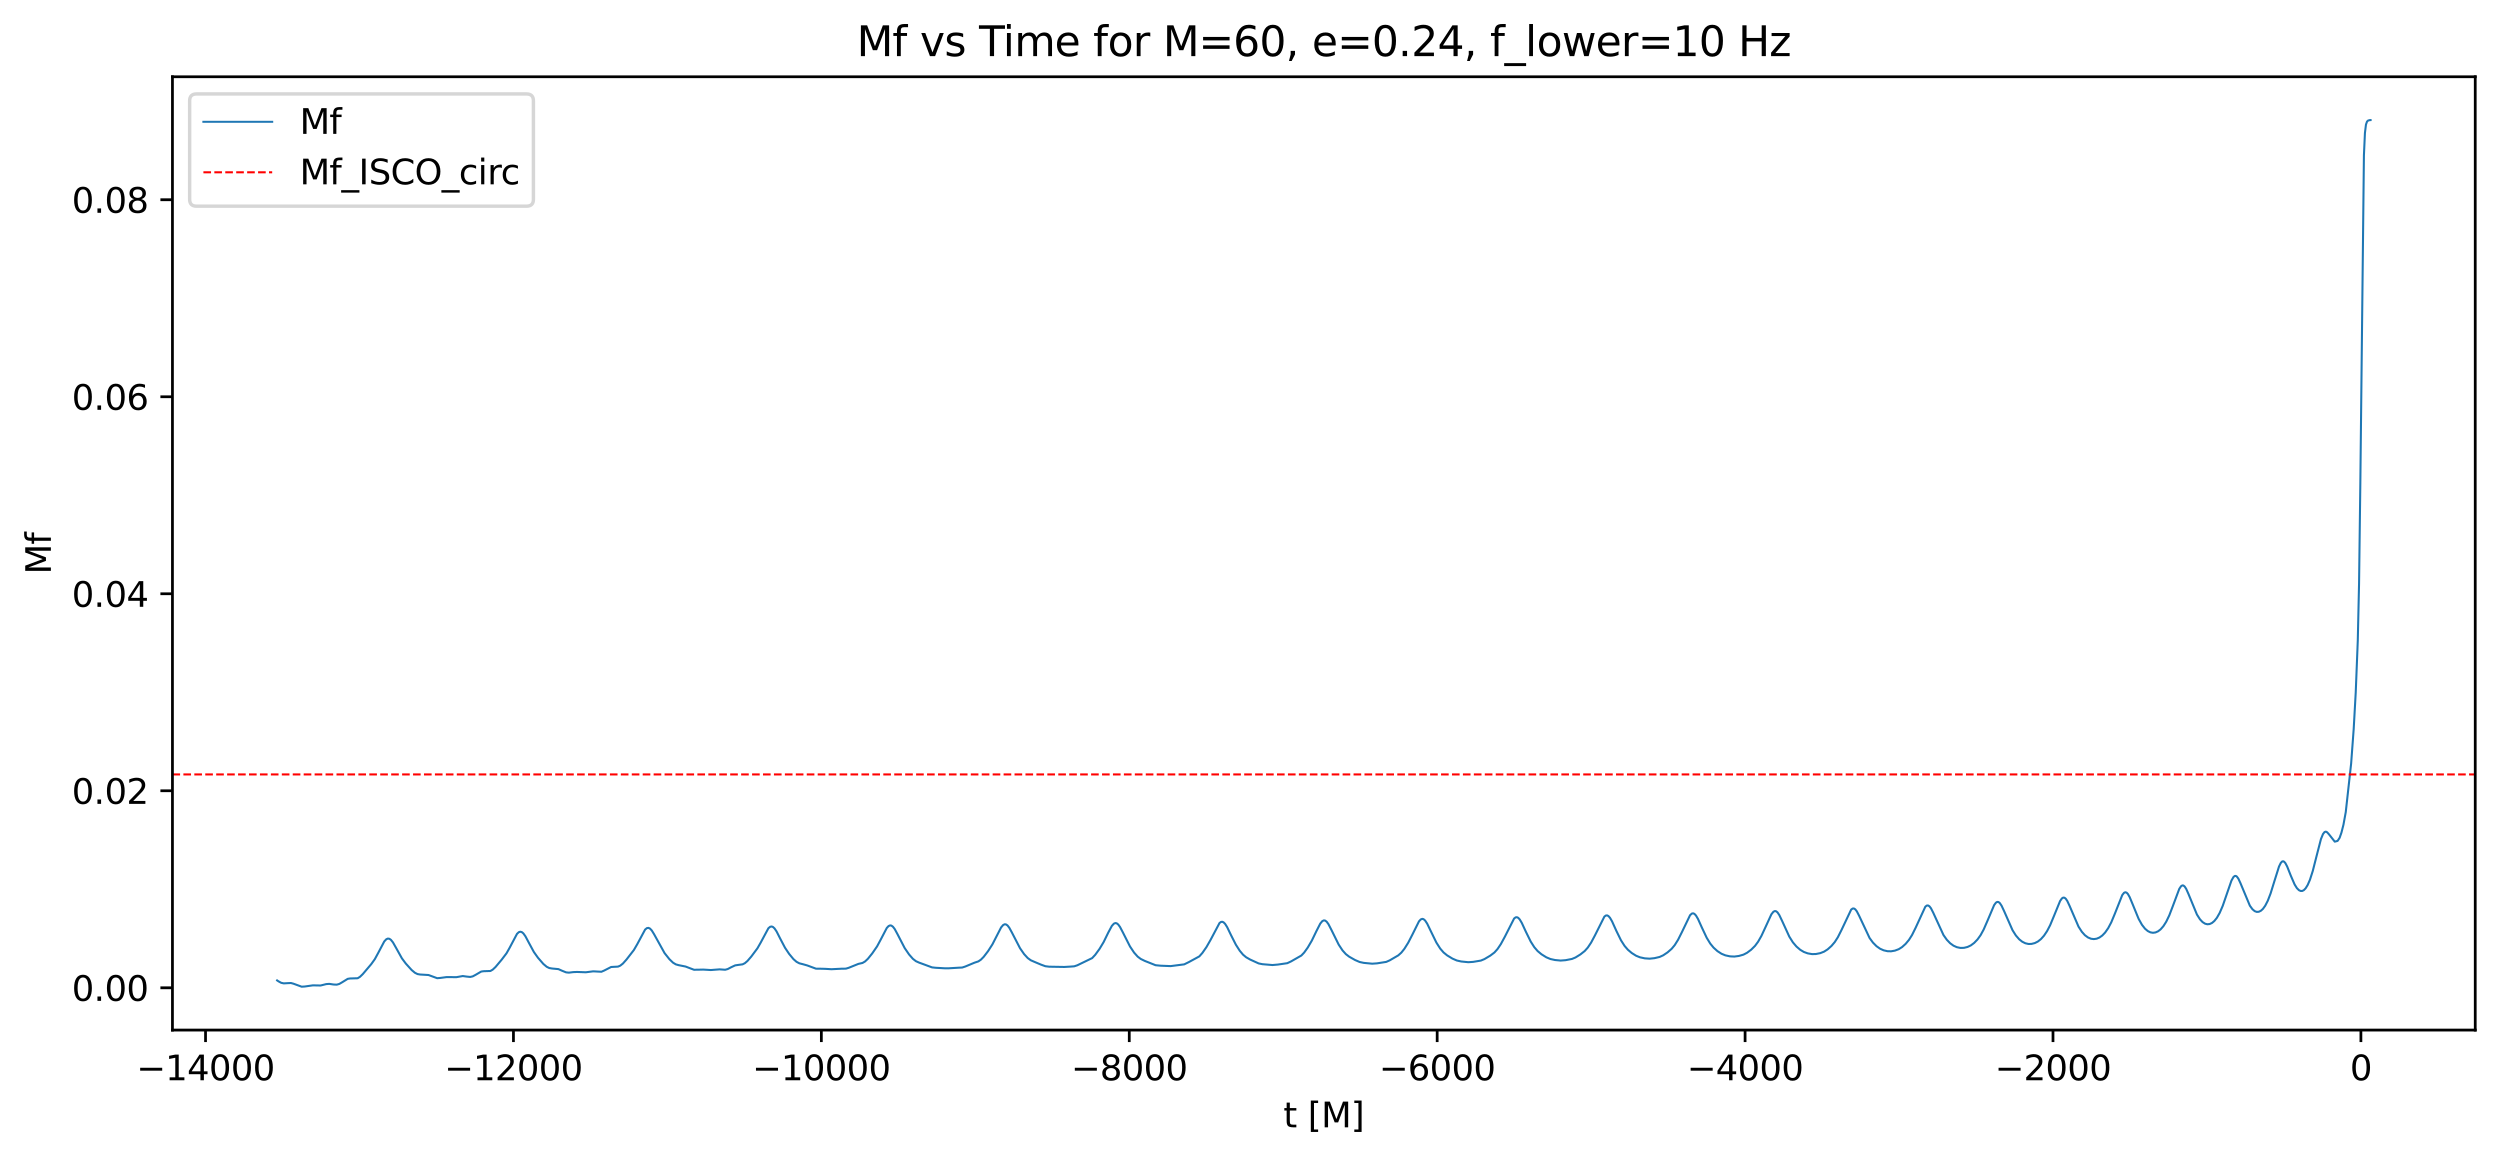 <?xml version="1.0" encoding="utf-8" standalone="no"?>
<!DOCTYPE svg PUBLIC "-//W3C//DTD SVG 1.1//EN"
  "http://www.w3.org/Graphics/SVG/1.1/DTD/svg11.dtd">
<svg xmlns:xlink="http://www.w3.org/1999/xlink" width="726.944pt" height="337.074pt" viewBox="0 0 726.944 337.074" xmlns="http://www.w3.org/2000/svg" version="1.1">
 <defs>
  <style type="text/css">*{stroke-linejoin: round; stroke-linecap: butt}</style>
 </defs>
 <g id="figure_1">
  <g id="patch_1">
   <path d="M 0 337.074 
L 726.944 337.074 
L 726.944 0 
L 0 0 
z
" style="fill: #ffffff"/>
  </g>
  <g id="axes_1">
   <g id="patch_2">
    <path d="M 50.144 299.518 
L 719.744 299.518 
L 719.744 22.318 
L 50.144 22.318 
z
" style="fill: #ffffff"/>
   </g>
   <g id="matplotlib.axis_1">
    <g id="xtick_1">
     <g id="line2d_1">
      <defs>
       <path id="m6f44b49011" d="M 0 0 
L 0 3.5 
" style="stroke: #000000; stroke-width: 0.8"/>
      </defs>
      <g>
       <use xlink:href="#m6f44b49011" x="59.765" y="299.518" style="stroke: #000000; stroke-width: 0.8"/>
      </g>
     </g>
     <g id="text_1">
      <!-- −14000 -->
      <g transform="translate(39.669 314.117) scale(0.1 -0.1)">
       <defs>
        <path id="DejaVuSans-2212" d="M 678 2272 
L 4684 2272 
L 4684 1741 
L 678 1741 
L 678 2272 
z
" transform="scale(0.016)"/>
        <path id="DejaVuSans-31" d="M 794 531 
L 1825 531 
L 1825 4091 
L 703 3866 
L 703 4441 
L 1819 4666 
L 2450 4666 
L 2450 531 
L 3481 531 
L 3481 0 
L 794 0 
L 794 531 
z
" transform="scale(0.016)"/>
        <path id="DejaVuSans-34" d="M 2419 4116 
L 825 1625 
L 2419 1625 
L 2419 4116 
z
M 2253 4666 
L 3047 4666 
L 3047 1625 
L 3713 1625 
L 3713 1100 
L 3047 1100 
L 3047 0 
L 2419 0 
L 2419 1100 
L 313 1100 
L 313 1709 
L 2253 4666 
z
" transform="scale(0.016)"/>
        <path id="DejaVuSans-30" d="M 2034 4250 
Q 1547 4250 1301 3770 
Q 1056 3291 1056 2328 
Q 1056 1369 1301 889 
Q 1547 409 2034 409 
Q 2525 409 2770 889 
Q 3016 1369 3016 2328 
Q 3016 3291 2770 3770 
Q 2525 4250 2034 4250 
z
M 2034 4750 
Q 2819 4750 3233 4129 
Q 3647 3509 3647 2328 
Q 3647 1150 3233 529 
Q 2819 -91 2034 -91 
Q 1250 -91 836 529 
Q 422 1150 422 2328 
Q 422 3509 836 4129 
Q 1250 4750 2034 4750 
z
" transform="scale(0.016)"/>
       </defs>
       <use xlink:href="#DejaVuSans-2212"/>
       <use xlink:href="#DejaVuSans-31" transform="translate(83.789 0)"/>
       <use xlink:href="#DejaVuSans-34" transform="translate(147.412 0)"/>
       <use xlink:href="#DejaVuSans-30" transform="translate(211.035 0)"/>
       <use xlink:href="#DejaVuSans-30" transform="translate(274.658 0)"/>
       <use xlink:href="#DejaVuSans-30" transform="translate(338.281 0)"/>
      </g>
     </g>
    </g>
    <g id="xtick_2">
     <g id="line2d_2">
      <g>
       <use xlink:href="#m6f44b49011" x="149.298" y="299.518" style="stroke: #000000; stroke-width: 0.8"/>
      </g>
     </g>
     <g id="text_2">
      <!-- −12000 -->
      <g transform="translate(129.202 314.117) scale(0.1 -0.1)">
       <defs>
        <path id="DejaVuSans-32" d="M 1228 531 
L 3431 531 
L 3431 0 
L 469 0 
L 469 531 
Q 828 903 1448 1529 
Q 2069 2156 2228 2338 
Q 2531 2678 2651 2914 
Q 2772 3150 2772 3378 
Q 2772 3750 2511 3984 
Q 2250 4219 1831 4219 
Q 1534 4219 1204 4116 
Q 875 4013 500 3803 
L 500 4441 
Q 881 4594 1212 4672 
Q 1544 4750 1819 4750 
Q 2544 4750 2975 4387 
Q 3406 4025 3406 3419 
Q 3406 3131 3298 2873 
Q 3191 2616 2906 2266 
Q 2828 2175 2409 1742 
Q 1991 1309 1228 531 
z
" transform="scale(0.016)"/>
       </defs>
       <use xlink:href="#DejaVuSans-2212"/>
       <use xlink:href="#DejaVuSans-31" transform="translate(83.789 0)"/>
       <use xlink:href="#DejaVuSans-32" transform="translate(147.412 0)"/>
       <use xlink:href="#DejaVuSans-30" transform="translate(211.035 0)"/>
       <use xlink:href="#DejaVuSans-30" transform="translate(274.658 0)"/>
       <use xlink:href="#DejaVuSans-30" transform="translate(338.281 0)"/>
      </g>
     </g>
    </g>
    <g id="xtick_3">
     <g id="line2d_3">
      <g>
       <use xlink:href="#m6f44b49011" x="238.832" y="299.518" style="stroke: #000000; stroke-width: 0.8"/>
      </g>
     </g>
     <g id="text_3">
      <!-- −10000 -->
      <g transform="translate(218.735 314.117) scale(0.1 -0.1)">
       <use xlink:href="#DejaVuSans-2212"/>
       <use xlink:href="#DejaVuSans-31" transform="translate(83.789 0)"/>
       <use xlink:href="#DejaVuSans-30" transform="translate(147.412 0)"/>
       <use xlink:href="#DejaVuSans-30" transform="translate(211.035 0)"/>
       <use xlink:href="#DejaVuSans-30" transform="translate(274.658 0)"/>
       <use xlink:href="#DejaVuSans-30" transform="translate(338.281 0)"/>
      </g>
     </g>
    </g>
    <g id="xtick_4">
     <g id="line2d_4">
      <g>
       <use xlink:href="#m6f44b49011" x="328.365" y="299.518" style="stroke: #000000; stroke-width: 0.8"/>
      </g>
     </g>
     <g id="text_4">
      <!-- −8000 -->
      <g transform="translate(311.45 314.117) scale(0.1 -0.1)">
       <defs>
        <path id="DejaVuSans-38" d="M 2034 2216 
Q 1584 2216 1326 1975 
Q 1069 1734 1069 1313 
Q 1069 891 1326 650 
Q 1584 409 2034 409 
Q 2484 409 2743 651 
Q 3003 894 3003 1313 
Q 3003 1734 2745 1975 
Q 2488 2216 2034 2216 
z
M 1403 2484 
Q 997 2584 770 2862 
Q 544 3141 544 3541 
Q 544 4100 942 4425 
Q 1341 4750 2034 4750 
Q 2731 4750 3128 4425 
Q 3525 4100 3525 3541 
Q 3525 3141 3298 2862 
Q 3072 2584 2669 2484 
Q 3125 2378 3379 2068 
Q 3634 1759 3634 1313 
Q 3634 634 3220 271 
Q 2806 -91 2034 -91 
Q 1263 -91 848 271 
Q 434 634 434 1313 
Q 434 1759 690 2068 
Q 947 2378 1403 2484 
z
M 1172 3481 
Q 1172 3119 1398 2916 
Q 1625 2713 2034 2713 
Q 2441 2713 2670 2916 
Q 2900 3119 2900 3481 
Q 2900 3844 2670 4047 
Q 2441 4250 2034 4250 
Q 1625 4250 1398 4047 
Q 1172 3844 1172 3481 
z
" transform="scale(0.016)"/>
       </defs>
       <use xlink:href="#DejaVuSans-2212"/>
       <use xlink:href="#DejaVuSans-38" transform="translate(83.789 0)"/>
       <use xlink:href="#DejaVuSans-30" transform="translate(147.412 0)"/>
       <use xlink:href="#DejaVuSans-30" transform="translate(211.035 0)"/>
       <use xlink:href="#DejaVuSans-30" transform="translate(274.658 0)"/>
      </g>
     </g>
    </g>
    <g id="xtick_5">
     <g id="line2d_5">
      <g>
       <use xlink:href="#m6f44b49011" x="417.898" y="299.518" style="stroke: #000000; stroke-width: 0.8"/>
      </g>
     </g>
     <g id="text_5">
      <!-- −6000 -->
      <g transform="translate(400.983 314.117) scale(0.1 -0.1)">
       <defs>
        <path id="DejaVuSans-36" d="M 2113 2584 
Q 1688 2584 1439 2293 
Q 1191 2003 1191 1497 
Q 1191 994 1439 701 
Q 1688 409 2113 409 
Q 2538 409 2786 701 
Q 3034 994 3034 1497 
Q 3034 2003 2786 2293 
Q 2538 2584 2113 2584 
z
M 3366 4563 
L 3366 3988 
Q 3128 4100 2886 4159 
Q 2644 4219 2406 4219 
Q 1781 4219 1451 3797 
Q 1122 3375 1075 2522 
Q 1259 2794 1537 2939 
Q 1816 3084 2150 3084 
Q 2853 3084 3261 2657 
Q 3669 2231 3669 1497 
Q 3669 778 3244 343 
Q 2819 -91 2113 -91 
Q 1303 -91 875 529 
Q 447 1150 447 2328 
Q 447 3434 972 4092 
Q 1497 4750 2381 4750 
Q 2619 4750 2861 4703 
Q 3103 4656 3366 4563 
z
" transform="scale(0.016)"/>
       </defs>
       <use xlink:href="#DejaVuSans-2212"/>
       <use xlink:href="#DejaVuSans-36" transform="translate(83.789 0)"/>
       <use xlink:href="#DejaVuSans-30" transform="translate(147.412 0)"/>
       <use xlink:href="#DejaVuSans-30" transform="translate(211.035 0)"/>
       <use xlink:href="#DejaVuSans-30" transform="translate(274.658 0)"/>
      </g>
     </g>
    </g>
    <g id="xtick_6">
     <g id="line2d_6">
      <g>
       <use xlink:href="#m6f44b49011" x="507.432" y="299.518" style="stroke: #000000; stroke-width: 0.8"/>
      </g>
     </g>
     <g id="text_6">
      <!-- −4000 -->
      <g transform="translate(490.517 314.117) scale(0.1 -0.1)">
       <use xlink:href="#DejaVuSans-2212"/>
       <use xlink:href="#DejaVuSans-34" transform="translate(83.789 0)"/>
       <use xlink:href="#DejaVuSans-30" transform="translate(147.412 0)"/>
       <use xlink:href="#DejaVuSans-30" transform="translate(211.035 0)"/>
       <use xlink:href="#DejaVuSans-30" transform="translate(274.658 0)"/>
      </g>
     </g>
    </g>
    <g id="xtick_7">
     <g id="line2d_7">
      <g>
       <use xlink:href="#m6f44b49011" x="596.965" y="299.518" style="stroke: #000000; stroke-width: 0.8"/>
      </g>
     </g>
     <g id="text_7">
      <!-- −2000 -->
      <g transform="translate(580.05 314.117) scale(0.1 -0.1)">
       <use xlink:href="#DejaVuSans-2212"/>
       <use xlink:href="#DejaVuSans-32" transform="translate(83.789 0)"/>
       <use xlink:href="#DejaVuSans-30" transform="translate(147.412 0)"/>
       <use xlink:href="#DejaVuSans-30" transform="translate(211.035 0)"/>
       <use xlink:href="#DejaVuSans-30" transform="translate(274.658 0)"/>
      </g>
     </g>
    </g>
    <g id="xtick_8">
     <g id="line2d_8">
      <g>
       <use xlink:href="#m6f44b49011" x="686.498" y="299.518" style="stroke: #000000; stroke-width: 0.8"/>
      </g>
     </g>
     <g id="text_8">
      <!-- 0 -->
      <g transform="translate(683.317 314.117) scale(0.1 -0.1)">
       <use xlink:href="#DejaVuSans-30"/>
      </g>
     </g>
    </g>
    <g id="text_9">
     <!-- t [M] -->
     <g transform="translate(373.179 327.795) scale(0.1 -0.1)">
      <defs>
       <path id="DejaVuSans-74" d="M 1172 4494 
L 1172 3500 
L 2356 3500 
L 2356 3053 
L 1172 3053 
L 1172 1153 
Q 1172 725 1289 603 
Q 1406 481 1766 481 
L 2356 481 
L 2356 0 
L 1766 0 
Q 1100 0 847 248 
Q 594 497 594 1153 
L 594 3053 
L 172 3053 
L 172 3500 
L 594 3500 
L 594 4494 
L 1172 4494 
z
" transform="scale(0.016)"/>
       <path id="DejaVuSans-20" transform="scale(0.016)"/>
       <path id="DejaVuSans-5b" d="M 550 4863 
L 1875 4863 
L 1875 4416 
L 1125 4416 
L 1125 -397 
L 1875 -397 
L 1875 -844 
L 550 -844 
L 550 4863 
z
" transform="scale(0.016)"/>
       <path id="DejaVuSans-4d" d="M 628 4666 
L 1569 4666 
L 2759 1491 
L 3956 4666 
L 4897 4666 
L 4897 0 
L 4281 0 
L 4281 4097 
L 3078 897 
L 2444 897 
L 1241 4097 
L 1241 0 
L 628 0 
L 628 4666 
z
" transform="scale(0.016)"/>
       <path id="DejaVuSans-5d" d="M 1947 4863 
L 1947 -844 
L 622 -844 
L 622 -397 
L 1369 -397 
L 1369 4416 
L 622 4416 
L 622 4863 
L 1947 4863 
z
" transform="scale(0.016)"/>
      </defs>
      <use xlink:href="#DejaVuSans-74"/>
      <use xlink:href="#DejaVuSans-20" transform="translate(39.209 0)"/>
      <use xlink:href="#DejaVuSans-5b" transform="translate(70.996 0)"/>
      <use xlink:href="#DejaVuSans-4d" transform="translate(110.01 0)"/>
      <use xlink:href="#DejaVuSans-5d" transform="translate(196.289 0)"/>
     </g>
    </g>
   </g>
   <g id="matplotlib.axis_2">
    <g id="ytick_1">
     <g id="line2d_9">
      <defs>
       <path id="m748f77c595" d="M 0 0 
L -3.5 0 
" style="stroke: #000000; stroke-width: 0.8"/>
      </defs>
      <g>
       <use xlink:href="#m748f77c595" x="50.144" y="287.231" style="stroke: #000000; stroke-width: 0.8"/>
      </g>
     </g>
     <g id="text_10">
      <!-- 0.00 -->
      <g transform="translate(20.878 291.03) scale(0.1 -0.1)">
       <defs>
        <path id="DejaVuSans-2e" d="M 684 794 
L 1344 794 
L 1344 0 
L 684 0 
L 684 794 
z
" transform="scale(0.016)"/>
       </defs>
       <use xlink:href="#DejaVuSans-30"/>
       <use xlink:href="#DejaVuSans-2e" transform="translate(63.623 0)"/>
       <use xlink:href="#DejaVuSans-30" transform="translate(95.41 0)"/>
       <use xlink:href="#DejaVuSans-30" transform="translate(159.033 0)"/>
      </g>
     </g>
    </g>
    <g id="ytick_2">
     <g id="line2d_10">
      <g>
       <use xlink:href="#m748f77c595" x="50.144" y="229.942" style="stroke: #000000; stroke-width: 0.8"/>
      </g>
     </g>
     <g id="text_11">
      <!-- 0.02 -->
      <g transform="translate(20.878 233.741) scale(0.1 -0.1)">
       <use xlink:href="#DejaVuSans-30"/>
       <use xlink:href="#DejaVuSans-2e" transform="translate(63.623 0)"/>
       <use xlink:href="#DejaVuSans-30" transform="translate(95.41 0)"/>
       <use xlink:href="#DejaVuSans-32" transform="translate(159.033 0)"/>
      </g>
     </g>
    </g>
    <g id="ytick_3">
     <g id="line2d_11">
      <g>
       <use xlink:href="#m748f77c595" x="50.144" y="172.653" style="stroke: #000000; stroke-width: 0.8"/>
      </g>
     </g>
     <g id="text_12">
      <!-- 0.04 -->
      <g transform="translate(20.878 176.453) scale(0.1 -0.1)">
       <use xlink:href="#DejaVuSans-30"/>
       <use xlink:href="#DejaVuSans-2e" transform="translate(63.623 0)"/>
       <use xlink:href="#DejaVuSans-30" transform="translate(95.41 0)"/>
       <use xlink:href="#DejaVuSans-34" transform="translate(159.033 0)"/>
      </g>
     </g>
    </g>
    <g id="ytick_4">
     <g id="line2d_12">
      <g>
       <use xlink:href="#m748f77c595" x="50.144" y="115.365" style="stroke: #000000; stroke-width: 0.8"/>
      </g>
     </g>
     <g id="text_13">
      <!-- 0.06 -->
      <g transform="translate(20.878 119.164) scale(0.1 -0.1)">
       <use xlink:href="#DejaVuSans-30"/>
       <use xlink:href="#DejaVuSans-2e" transform="translate(63.623 0)"/>
       <use xlink:href="#DejaVuSans-30" transform="translate(95.41 0)"/>
       <use xlink:href="#DejaVuSans-36" transform="translate(159.033 0)"/>
      </g>
     </g>
    </g>
    <g id="ytick_5">
     <g id="line2d_13">
      <g>
       <use xlink:href="#m748f77c595" x="50.144" y="58.076" style="stroke: #000000; stroke-width: 0.8"/>
      </g>
     </g>
     <g id="text_14">
      <!-- 0.08 -->
      <g transform="translate(20.878 61.875) scale(0.1 -0.1)">
       <use xlink:href="#DejaVuSans-30"/>
       <use xlink:href="#DejaVuSans-2e" transform="translate(63.623 0)"/>
       <use xlink:href="#DejaVuSans-30" transform="translate(95.41 0)"/>
       <use xlink:href="#DejaVuSans-38" transform="translate(159.033 0)"/>
      </g>
     </g>
    </g>
    <g id="text_15">
     <!-- Mf -->
     <g transform="translate(14.798 166.992) rotate(-90) scale(0.1 -0.1)">
      <defs>
       <path id="DejaVuSans-66" d="M 2375 4863 
L 2375 4384 
L 1825 4384 
Q 1516 4384 1395 4259 
Q 1275 4134 1275 3809 
L 1275 3500 
L 2222 3500 
L 2222 3053 
L 1275 3053 
L 1275 0 
L 697 0 
L 697 3053 
L 147 3053 
L 147 3500 
L 697 3500 
L 697 3744 
Q 697 4328 969 4595 
Q 1241 4863 1831 4863 
L 2375 4863 
z
" transform="scale(0.016)"/>
      </defs>
      <use xlink:href="#DejaVuSans-4d"/>
      <use xlink:href="#DejaVuSans-66" transform="translate(86.279 0)"/>
     </g>
    </g>
   </g>
   <g id="line2d_14">
    <path d="M 80.58 285.08 
L 80.952 285.336 
L 81.77 285.782 
L 82.514 285.943 
L 83.406 285.892 
L 84.596 285.838 
L 85.339 286.04 
L 87.719 286.91 
L 88.611 286.854 
L 90.991 286.516 
L 93.222 286.564 
L 94.858 286.156 
L 95.75 286.087 
L 96.94 286.269 
L 97.906 286.317 
L 98.65 286.112 
L 99.468 285.64 
L 101.104 284.629 
L 101.773 284.519 
L 104.004 284.452 
L 104.673 284.036 
L 105.491 283.246 
L 107.945 280.353 
L 108.986 278.907 
L 109.953 277.129 
L 111.738 273.745 
L 112.333 273.111 
L 112.779 272.916 
L 113.225 272.978 
L 113.671 273.287 
L 114.266 274.03 
L 115.158 275.6 
L 116.869 278.669 
L 117.984 280.163 
L 119.695 282.061 
L 120.661 282.867 
L 121.405 283.237 
L 122.148 283.366 
L 124.602 283.513 
L 127.131 284.439 
L 128.023 284.362 
L 129.882 284.113 
L 132.708 284.138 
L 134.567 283.811 
L 135.608 283.958 
L 136.723 284.073 
L 137.467 283.905 
L 138.285 283.466 
L 139.921 282.509 
L 140.59 282.409 
L 142.598 282.342 
L 143.267 281.953 
L 144.085 281.183 
L 145.87 279.057 
L 147.283 277.194 
L 148.175 275.619 
L 150.332 271.547 
L 150.852 271.06 
L 151.298 270.919 
L 151.745 271.047 
L 152.191 271.426 
L 152.786 272.258 
L 153.752 274.075 
L 155.24 276.821 
L 156.429 278.491 
L 157.991 280.291 
L 158.958 281.109 
L 159.701 281.478 
L 160.519 281.621 
L 162.378 281.796 
L 163.419 282.266 
L 164.609 282.741 
L 165.427 282.823 
L 166.691 282.668 
L 167.807 282.622 
L 170.335 282.716 
L 172.492 282.44 
L 174.871 282.565 
L 175.689 282.211 
L 177.697 281.182 
L 178.515 281.132 
L 179.705 281.069 
L 180.374 280.78 
L 181.118 280.187 
L 182.159 279.025 
L 184.315 276.243 
L 185.282 274.578 
L 187.587 270.293 
L 188.108 269.874 
L 188.554 269.804 
L 189 270.006 
L 189.52 270.557 
L 190.19 271.645 
L 193.239 277.137 
L 194.651 278.913 
L 195.692 279.918 
L 196.51 280.414 
L 197.328 280.645 
L 199.336 281.046 
L 201.79 281.981 
L 202.757 281.974 
L 204.467 281.934 
L 206.698 282.065 
L 209.226 281.869 
L 210.862 281.98 
L 211.606 281.779 
L 212.647 281.233 
L 213.762 280.714 
L 214.655 280.578 
L 215.919 280.41 
L 216.588 280.074 
L 217.332 279.441 
L 218.447 278.155 
L 220.232 275.762 
L 221.199 274.076 
L 223.43 269.917 
L 223.95 269.482 
L 224.396 269.402 
L 224.768 269.547 
L 225.214 269.96 
L 225.809 270.844 
L 226.85 272.892 
L 228.263 275.581 
L 229.453 277.362 
L 230.717 278.89 
L 231.609 279.672 
L 232.427 280.108 
L 233.468 280.373 
L 234.733 280.731 
L 237.261 281.666 
L 238.376 281.675 
L 239.938 281.718 
L 241.797 281.826 
L 244.846 281.673 
L 245.961 281.664 
L 246.779 281.418 
L 249.605 280.278 
L 250.795 280.008 
L 251.538 279.574 
L 252.356 278.802 
L 253.62 277.238 
L 255.033 275.187 
L 256.074 273.252 
L 257.859 269.831 
L 258.38 269.276 
L 258.826 269.086 
L 259.198 269.145 
L 259.644 269.468 
L 260.164 270.146 
L 260.982 271.655 
L 263.064 275.68 
L 264.329 277.529 
L 265.444 278.801 
L 266.336 279.495 
L 267.229 279.897 
L 269.757 280.829 
L 271.021 281.294 
L 272.062 281.407 
L 274.665 281.553 
L 275.929 281.555 
L 278.68 281.39 
L 279.796 281.334 
L 280.688 281.041 
L 283.365 279.925 
L 284.481 279.554 
L 285.224 279.051 
L 286.042 278.218 
L 287.306 276.569 
L 288.571 274.604 
L 289.686 272.426 
L 291.099 269.677 
L 291.694 268.978 
L 292.14 268.759 
L 292.512 268.796 
L 292.958 269.099 
L 293.478 269.765 
L 294.222 271.121 
L 296.602 275.727 
L 297.791 277.438 
L 298.833 278.575 
L 299.725 279.222 
L 300.766 279.678 
L 302.699 280.492 
L 303.964 280.955 
L 305.079 281.092 
L 309.466 281.169 
L 311.102 281.076 
L 312.366 280.983 
L 313.259 280.683 
L 317.572 278.597 
L 318.464 277.643 
L 319.728 275.902 
L 320.918 273.922 
L 322.257 271.181 
L 323.298 269.239 
L 323.893 268.579 
L 324.339 268.401 
L 324.711 268.477 
L 325.157 268.827 
L 325.677 269.542 
L 326.495 271.101 
L 328.577 275.213 
L 329.767 276.993 
L 330.808 278.16 
L 331.701 278.836 
L 332.89 279.417 
L 336.014 280.663 
L 337.501 280.805 
L 340.401 280.922 
L 344.342 280.414 
L 345.681 279.758 
L 348.729 278.1 
L 349.622 277.098 
L 350.812 275.385 
L 352.001 273.302 
L 354.604 268.393 
L 355.05 268.075 
L 355.422 268.033 
L 355.794 268.199 
L 356.24 268.651 
L 356.835 269.599 
L 357.95 271.907 
L 359.363 274.694 
L 360.479 276.438 
L 361.445 277.592 
L 362.338 278.344 
L 363.527 279.02 
L 365.981 280.142 
L 367.097 280.368 
L 369.997 280.611 
L 371.559 280.476 
L 374.31 280.074 
L 375.425 279.551 
L 378.4 277.847 
L 379.218 276.987 
L 380.259 275.538 
L 381.449 273.51 
L 382.787 270.739 
L 383.903 268.561 
L 384.498 267.844 
L 384.944 267.627 
L 385.316 267.678 
L 385.762 268.011 
L 386.282 268.722 
L 387.1 270.302 
L 389.257 274.667 
L 390.372 276.355 
L 391.339 277.432 
L 392.306 278.18 
L 394.016 279.15 
L 395.354 279.727 
L 396.544 279.983 
L 398.998 280.22 
L 400.411 280.121 
L 403.088 279.699 
L 404.129 279.233 
L 406.583 277.804 
L 407.475 277.007 
L 408.368 275.888 
L 409.483 274.107 
L 410.673 271.794 
L 412.606 267.91 
L 413.127 267.348 
L 413.573 267.18 
L 413.945 267.278 
L 414.391 267.666 
L 414.986 268.566 
L 415.953 270.563 
L 417.663 274.071 
L 418.778 275.824 
L 419.745 276.945 
L 420.786 277.796 
L 422.348 278.746 
L 423.612 279.294 
L 424.876 279.577 
L 426.958 279.788 
L 428.371 279.69 
L 430.602 279.315 
L 431.643 278.882 
L 433.353 277.866 
L 434.543 276.964 
L 435.436 275.973 
L 436.402 274.54 
L 437.592 272.351 
L 440.269 267.084 
L 440.715 266.748 
L 441.087 266.705 
L 441.459 266.881 
L 441.905 267.358 
L 442.5 268.355 
L 443.69 270.927 
L 445.103 273.793 
L 446.144 275.428 
L 447.11 276.551 
L 448.226 277.481 
L 449.639 278.364 
L 450.828 278.86 
L 452.167 279.154 
L 453.803 279.309 
L 455.216 279.201 
L 457.075 278.844 
L 458.116 278.413 
L 459.529 277.537 
L 460.793 276.541 
L 461.685 275.545 
L 462.652 274.098 
L 463.767 272.009 
L 466.519 266.528 
L 466.965 266.205 
L 467.337 266.179 
L 467.709 266.376 
L 468.155 266.882 
L 468.75 267.914 
L 470.014 270.703 
L 471.352 273.427 
L 472.393 275.054 
L 473.36 276.17 
L 474.476 277.115 
L 475.74 277.909 
L 476.855 278.36 
L 478.268 278.666 
L 479.681 278.761 
L 481.094 278.611 
L 482.581 278.258 
L 483.622 277.781 
L 484.886 276.932 
L 486.076 275.895 
L 486.968 274.821 
L 487.935 273.279 
L 489.051 271.065 
L 491.43 266.125 
L 491.951 265.648 
L 492.322 265.573 
L 492.694 265.726 
L 493.14 266.193 
L 493.735 267.199 
L 494.851 269.673 
L 496.264 272.671 
L 497.305 274.376 
L 498.271 275.555 
L 499.387 276.56 
L 500.577 277.334 
L 501.692 277.792 
L 503.031 278.085 
L 504.295 278.145 
L 505.633 277.97 
L 506.972 277.583 
L 508.013 277.04 
L 509.203 276.149 
L 510.318 275.041 
L 511.21 273.837 
L 512.177 272.144 
L 513.367 269.587 
L 515.077 265.861 
L 515.672 265.111 
L 516.118 264.906 
L 516.49 264.994 
L 516.862 265.309 
L 517.382 266.077 
L 518.2 267.788 
L 520.283 272.339 
L 521.324 274.003 
L 522.365 275.229 
L 523.48 276.187 
L 524.521 276.808 
L 525.637 277.215 
L 526.901 277.432 
L 528.016 277.408 
L 529.28 277.156 
L 530.396 276.719 
L 531.437 276.051 
L 532.552 275.058 
L 533.519 273.916 
L 534.411 272.522 
L 535.452 270.455 
L 538.278 264.491 
L 538.724 264.175 
L 539.096 264.174 
L 539.468 264.411 
L 539.914 264.979 
L 540.583 266.265 
L 543.632 272.751 
L 544.599 274.073 
L 545.64 275.126 
L 546.681 275.864 
L 547.722 276.33 
L 548.838 276.587 
L 549.879 276.616 
L 550.994 276.422 
L 552.11 276 
L 553.076 275.391 
L 554.117 274.454 
L 555.084 273.294 
L 555.976 271.886 
L 557.017 269.782 
L 559.843 263.642 
L 560.289 263.306 
L 560.661 263.295 
L 561.033 263.529 
L 561.479 264.103 
L 562.148 265.412 
L 565.123 271.895 
L 566.09 273.263 
L 567.056 274.272 
L 568.023 274.975 
L 568.99 275.414 
L 570.031 275.635 
L 571.072 275.611 
L 572.113 275.357 
L 573.08 274.9 
L 574.046 274.178 
L 575.013 273.172 
L 575.905 271.933 
L 576.798 270.298 
L 577.913 267.744 
L 579.847 263.188 
L 580.367 262.482 
L 580.739 262.256 
L 581.111 262.289 
L 581.482 262.575 
L 582.003 263.339 
L 582.747 264.922 
L 585.201 270.484 
L 586.167 272.011 
L 587.134 273.124 
L 588.026 273.831 
L 588.919 274.275 
L 589.811 274.484 
L 590.703 274.469 
L 591.67 274.226 
L 592.562 273.779 
L 593.455 273.074 
L 594.347 272.077 
L 595.239 270.748 
L 596.132 269.03 
L 597.247 266.349 
L 599.032 261.984 
L 599.552 261.246 
L 599.924 261.006 
L 600.296 261.032 
L 600.668 261.32 
L 601.114 261.97 
L 601.783 263.394 
L 604.386 269.441 
L 605.353 270.944 
L 606.245 271.937 
L 607.137 272.595 
L 608.03 272.965 
L 608.848 273.067 
L 609.666 272.947 
L 610.484 272.605 
L 611.302 272.022 
L 612.12 271.167 
L 613.012 269.889 
L 613.904 268.205 
L 614.945 265.707 
L 617.102 260.271 
L 617.622 259.607 
L 617.994 259.446 
L 618.366 259.564 
L 618.738 259.945 
L 619.258 260.851 
L 620.076 262.815 
L 621.861 267.171 
L 622.828 268.9 
L 623.72 270.041 
L 624.538 270.735 
L 625.282 271.102 
L 626.025 271.233 
L 626.769 271.135 
L 627.513 270.807 
L 628.256 270.237 
L 629.074 269.299 
L 629.892 268.008 
L 630.784 266.157 
L 631.826 263.434 
L 633.685 258.461 
L 634.205 257.688 
L 634.577 257.458 
L 634.874 257.484 
L 635.246 257.774 
L 635.692 258.455 
L 636.362 259.96 
L 638.816 265.921 
L 639.708 267.323 
L 640.452 268.116 
L 641.195 268.591 
L 641.864 268.759 
L 642.534 268.684 
L 643.203 268.372 
L 643.872 267.813 
L 644.616 266.883 
L 645.434 265.454 
L 646.326 263.387 
L 647.442 260.147 
L 648.854 256.06 
L 649.449 255.009 
L 649.821 254.713 
L 650.119 254.699 
L 650.416 254.88 
L 650.862 255.483 
L 651.457 256.755 
L 654.209 263.349 
L 654.952 264.372 
L 655.621 264.942 
L 656.216 265.158 
L 656.811 265.12 
L 657.406 264.834 
L 658.001 264.295 
L 658.67 263.372 
L 659.414 261.929 
L 660.232 259.812 
L 661.347 256.212 
L 662.686 251.971 
L 663.206 250.914 
L 663.578 250.515 
L 663.876 250.433 
L 664.173 250.56 
L 664.545 250.987 
L 665.065 251.98 
L 666.106 254.604 
L 667.222 257.183 
L 667.891 258.257 
L 668.486 258.849 
L 669.007 259.081 
L 669.453 259.064 
L 669.899 258.838 
L 670.419 258.307 
L 671.014 257.348 
L 671.684 255.808 
L 672.502 253.256 
L 673.617 248.877 
L 674.881 243.979 
L 675.476 242.523 
L 675.922 241.945 
L 676.294 241.817 
L 676.666 241.996 
L 677.186 242.569 
L 678.897 244.733 
L 679.715 244.52 
L 680.31 243.619 
L 680.83 242.139 
L 681.425 239.806 
L 682.094 236.133 
L 683.656 222.034 
L 684.399 212.022 
L 684.994 201.332 
L 685.589 186.299 
L 685.961 169.65 
L 686.333 140.488 
L 687.374 45.178 
L 687.671 38.658 
L 687.969 36.232 
L 688.266 35.369 
L 688.564 35.066 
L 689.01 34.938 
L 689.307 34.918 
L 689.307 34.918 
" clip-path="url(#p638558bcc9)" style="fill: none; stroke: #1f77b4; stroke-width: 0.6; stroke-linecap: square"/>
   </g>
   <g id="line2d_15">
    <path d="M 50.144 225.192 
L 719.744 225.192 
" clip-path="url(#p638558bcc9)" style="fill: none; stroke-dasharray: 2.22,0.96; stroke-dashoffset: 0; stroke: #ff0000; stroke-width: 0.6"/>
   </g>
   <g id="patch_3">
    <path d="M 50.144 299.518 
L 50.144 22.318 
" style="fill: none; stroke: #000000; stroke-width: 0.8; stroke-linejoin: miter; stroke-linecap: square"/>
   </g>
   <g id="patch_4">
    <path d="M 719.744 299.518 
L 719.744 22.318 
" style="fill: none; stroke: #000000; stroke-width: 0.8; stroke-linejoin: miter; stroke-linecap: square"/>
   </g>
   <g id="patch_5">
    <path d="M 50.144 299.518 
L 719.744 299.518 
" style="fill: none; stroke: #000000; stroke-width: 0.8; stroke-linejoin: miter; stroke-linecap: square"/>
   </g>
   <g id="patch_6">
    <path d="M 50.144 22.318 
L 719.744 22.318 
" style="fill: none; stroke: #000000; stroke-width: 0.8; stroke-linejoin: miter; stroke-linecap: square"/>
   </g>
   <g id="text_16">
    <!-- Mf vs Time for M=60, e=0.24, f_lower=10 Hz -->
    <g transform="translate(249.127 16.318) scale(0.12 -0.12)">
     <defs>
      <path id="DejaVuSans-76" d="M 191 3500 
L 800 3500 
L 1894 563 
L 2988 3500 
L 3597 3500 
L 2284 0 
L 1503 0 
L 191 3500 
z
" transform="scale(0.016)"/>
      <path id="DejaVuSans-73" d="M 2834 3397 
L 2834 2853 
Q 2591 2978 2328 3040 
Q 2066 3103 1784 3103 
Q 1356 3103 1142 2972 
Q 928 2841 928 2578 
Q 928 2378 1081 2264 
Q 1234 2150 1697 2047 
L 1894 2003 
Q 2506 1872 2764 1633 
Q 3022 1394 3022 966 
Q 3022 478 2636 193 
Q 2250 -91 1575 -91 
Q 1294 -91 989 -36 
Q 684 19 347 128 
L 347 722 
Q 666 556 975 473 
Q 1284 391 1588 391 
Q 1994 391 2212 530 
Q 2431 669 2431 922 
Q 2431 1156 2273 1281 
Q 2116 1406 1581 1522 
L 1381 1569 
Q 847 1681 609 1914 
Q 372 2147 372 2553 
Q 372 3047 722 3315 
Q 1072 3584 1716 3584 
Q 2034 3584 2315 3537 
Q 2597 3491 2834 3397 
z
" transform="scale(0.016)"/>
      <path id="DejaVuSans-54" d="M -19 4666 
L 3928 4666 
L 3928 4134 
L 2272 4134 
L 2272 0 
L 1638 0 
L 1638 4134 
L -19 4134 
L -19 4666 
z
" transform="scale(0.016)"/>
      <path id="DejaVuSans-69" d="M 603 3500 
L 1178 3500 
L 1178 0 
L 603 0 
L 603 3500 
z
M 603 4863 
L 1178 4863 
L 1178 4134 
L 603 4134 
L 603 4863 
z
" transform="scale(0.016)"/>
      <path id="DejaVuSans-6d" d="M 3328 2828 
Q 3544 3216 3844 3400 
Q 4144 3584 4550 3584 
Q 5097 3584 5394 3201 
Q 5691 2819 5691 2113 
L 5691 0 
L 5113 0 
L 5113 2094 
Q 5113 2597 4934 2840 
Q 4756 3084 4391 3084 
Q 3944 3084 3684 2787 
Q 3425 2491 3425 1978 
L 3425 0 
L 2847 0 
L 2847 2094 
Q 2847 2600 2669 2842 
Q 2491 3084 2119 3084 
Q 1678 3084 1418 2786 
Q 1159 2488 1159 1978 
L 1159 0 
L 581 0 
L 581 3500 
L 1159 3500 
L 1159 2956 
Q 1356 3278 1631 3431 
Q 1906 3584 2284 3584 
Q 2666 3584 2933 3390 
Q 3200 3197 3328 2828 
z
" transform="scale(0.016)"/>
      <path id="DejaVuSans-65" d="M 3597 1894 
L 3597 1613 
L 953 1613 
Q 991 1019 1311 708 
Q 1631 397 2203 397 
Q 2534 397 2845 478 
Q 3156 559 3463 722 
L 3463 178 
Q 3153 47 2828 -22 
Q 2503 -91 2169 -91 
Q 1331 -91 842 396 
Q 353 884 353 1716 
Q 353 2575 817 3079 
Q 1281 3584 2069 3584 
Q 2775 3584 3186 3129 
Q 3597 2675 3597 1894 
z
M 3022 2063 
Q 3016 2534 2758 2815 
Q 2500 3097 2075 3097 
Q 1594 3097 1305 2825 
Q 1016 2553 972 2059 
L 3022 2063 
z
" transform="scale(0.016)"/>
      <path id="DejaVuSans-6f" d="M 1959 3097 
Q 1497 3097 1228 2736 
Q 959 2375 959 1747 
Q 959 1119 1226 758 
Q 1494 397 1959 397 
Q 2419 397 2687 759 
Q 2956 1122 2956 1747 
Q 2956 2369 2687 2733 
Q 2419 3097 1959 3097 
z
M 1959 3584 
Q 2709 3584 3137 3096 
Q 3566 2609 3566 1747 
Q 3566 888 3137 398 
Q 2709 -91 1959 -91 
Q 1206 -91 779 398 
Q 353 888 353 1747 
Q 353 2609 779 3096 
Q 1206 3584 1959 3584 
z
" transform="scale(0.016)"/>
      <path id="DejaVuSans-72" d="M 2631 2963 
Q 2534 3019 2420 3045 
Q 2306 3072 2169 3072 
Q 1681 3072 1420 2755 
Q 1159 2438 1159 1844 
L 1159 0 
L 581 0 
L 581 3500 
L 1159 3500 
L 1159 2956 
Q 1341 3275 1631 3429 
Q 1922 3584 2338 3584 
Q 2397 3584 2469 3576 
Q 2541 3569 2628 3553 
L 2631 2963 
z
" transform="scale(0.016)"/>
      <path id="DejaVuSans-3d" d="M 678 2906 
L 4684 2906 
L 4684 2381 
L 678 2381 
L 678 2906 
z
M 678 1631 
L 4684 1631 
L 4684 1100 
L 678 1100 
L 678 1631 
z
" transform="scale(0.016)"/>
      <path id="DejaVuSans-2c" d="M 750 794 
L 1409 794 
L 1409 256 
L 897 -744 
L 494 -744 
L 750 256 
L 750 794 
z
" transform="scale(0.016)"/>
      <path id="DejaVuSans-5f" d="M 3263 -1063 
L 3263 -1509 
L -63 -1509 
L -63 -1063 
L 3263 -1063 
z
" transform="scale(0.016)"/>
      <path id="DejaVuSans-6c" d="M 603 4863 
L 1178 4863 
L 1178 0 
L 603 0 
L 603 4863 
z
" transform="scale(0.016)"/>
      <path id="DejaVuSans-77" d="M 269 3500 
L 844 3500 
L 1563 769 
L 2278 3500 
L 2956 3500 
L 3675 769 
L 4391 3500 
L 4966 3500 
L 4050 0 
L 3372 0 
L 2619 2869 
L 1863 0 
L 1184 0 
L 269 3500 
z
" transform="scale(0.016)"/>
      <path id="DejaVuSans-48" d="M 628 4666 
L 1259 4666 
L 1259 2753 
L 3553 2753 
L 3553 4666 
L 4184 4666 
L 4184 0 
L 3553 0 
L 3553 2222 
L 1259 2222 
L 1259 0 
L 628 0 
L 628 4666 
z
" transform="scale(0.016)"/>
      <path id="DejaVuSans-7a" d="M 353 3500 
L 3084 3500 
L 3084 2975 
L 922 459 
L 3084 459 
L 3084 0 
L 275 0 
L 275 525 
L 2438 3041 
L 353 3041 
L 353 3500 
z
" transform="scale(0.016)"/>
     </defs>
     <use xlink:href="#DejaVuSans-4d"/>
     <use xlink:href="#DejaVuSans-66" transform="translate(86.279 0)"/>
     <use xlink:href="#DejaVuSans-20" transform="translate(121.484 0)"/>
     <use xlink:href="#DejaVuSans-76" transform="translate(153.271 0)"/>
     <use xlink:href="#DejaVuSans-73" transform="translate(212.451 0)"/>
     <use xlink:href="#DejaVuSans-20" transform="translate(264.551 0)"/>
     <use xlink:href="#DejaVuSans-54" transform="translate(296.338 0)"/>
     <use xlink:href="#DejaVuSans-69" transform="translate(354.297 0)"/>
     <use xlink:href="#DejaVuSans-6d" transform="translate(382.08 0)"/>
     <use xlink:href="#DejaVuSans-65" transform="translate(479.492 0)"/>
     <use xlink:href="#DejaVuSans-20" transform="translate(541.016 0)"/>
     <use xlink:href="#DejaVuSans-66" transform="translate(572.803 0)"/>
     <use xlink:href="#DejaVuSans-6f" transform="translate(608.008 0)"/>
     <use xlink:href="#DejaVuSans-72" transform="translate(669.189 0)"/>
     <use xlink:href="#DejaVuSans-20" transform="translate(710.303 0)"/>
     <use xlink:href="#DejaVuSans-4d" transform="translate(742.09 0)"/>
     <use xlink:href="#DejaVuSans-3d" transform="translate(828.369 0)"/>
     <use xlink:href="#DejaVuSans-36" transform="translate(912.158 0)"/>
     <use xlink:href="#DejaVuSans-30" transform="translate(975.781 0)"/>
     <use xlink:href="#DejaVuSans-2c" transform="translate(1039.404 0)"/>
     <use xlink:href="#DejaVuSans-20" transform="translate(1071.191 0)"/>
     <use xlink:href="#DejaVuSans-65" transform="translate(1102.979 0)"/>
     <use xlink:href="#DejaVuSans-3d" transform="translate(1164.502 0)"/>
     <use xlink:href="#DejaVuSans-30" transform="translate(1248.291 0)"/>
     <use xlink:href="#DejaVuSans-2e" transform="translate(1311.914 0)"/>
     <use xlink:href="#DejaVuSans-32" transform="translate(1343.701 0)"/>
     <use xlink:href="#DejaVuSans-34" transform="translate(1407.324 0)"/>
     <use xlink:href="#DejaVuSans-2c" transform="translate(1470.947 0)"/>
     <use xlink:href="#DejaVuSans-20" transform="translate(1502.734 0)"/>
     <use xlink:href="#DejaVuSans-66" transform="translate(1534.521 0)"/>
     <use xlink:href="#DejaVuSans-5f" transform="translate(1569.727 0)"/>
     <use xlink:href="#DejaVuSans-6c" transform="translate(1619.727 0)"/>
     <use xlink:href="#DejaVuSans-6f" transform="translate(1647.51 0)"/>
     <use xlink:href="#DejaVuSans-77" transform="translate(1708.691 0)"/>
     <use xlink:href="#DejaVuSans-65" transform="translate(1790.479 0)"/>
     <use xlink:href="#DejaVuSans-72" transform="translate(1852.002 0)"/>
     <use xlink:href="#DejaVuSans-3d" transform="translate(1893.115 0)"/>
     <use xlink:href="#DejaVuSans-31" transform="translate(1976.904 0)"/>
     <use xlink:href="#DejaVuSans-30" transform="translate(2040.527 0)"/>
     <use xlink:href="#DejaVuSans-20" transform="translate(2104.15 0)"/>
     <use xlink:href="#DejaVuSans-48" transform="translate(2135.938 0)"/>
     <use xlink:href="#DejaVuSans-7a" transform="translate(2211.133 0)"/>
    </g>
   </g>
   <g id="legend_1">
    <g id="patch_7">
     <path d="M 57.144 59.953 
L 153.106 59.953 
Q 155.106 59.953 155.106 57.953 
L 155.106 29.318 
Q 155.106 27.318 153.106 27.318 
L 57.144 27.318 
Q 55.144 27.318 55.144 29.318 
L 55.144 57.953 
Q 55.144 59.953 57.144 59.953 
z
" style="fill: #ffffff; opacity: 0.8; stroke: #cccccc; stroke-linejoin: miter"/>
    </g>
    <g id="line2d_16">
     <path d="M 59.144 35.417 
L 69.144 35.417 
L 79.144 35.417 
" style="fill: none; stroke: #1f77b4; stroke-width: 0.6; stroke-linecap: square"/>
    </g>
    <g id="text_17">
     <!-- Mf -->
     <g transform="translate(87.144 38.917) scale(0.1 -0.1)">
      <use xlink:href="#DejaVuSans-4d"/>
      <use xlink:href="#DejaVuSans-66" transform="translate(86.279 0)"/>
     </g>
    </g>
    <g id="line2d_17">
     <path d="M 59.144 50.095 
L 69.144 50.095 
L 79.144 50.095 
" style="fill: none; stroke-dasharray: 2.22,0.96; stroke-dashoffset: 0; stroke: #ff0000; stroke-width: 0.6"/>
    </g>
    <g id="text_18">
     <!-- Mf_ISCO_circ -->
     <g transform="translate(87.144 53.595) scale(0.1 -0.1)">
      <defs>
       <path id="DejaVuSans-49" d="M 628 4666 
L 1259 4666 
L 1259 0 
L 628 0 
L 628 4666 
z
" transform="scale(0.016)"/>
       <path id="DejaVuSans-53" d="M 3425 4513 
L 3425 3897 
Q 3066 4069 2747 4153 
Q 2428 4238 2131 4238 
Q 1616 4238 1336 4038 
Q 1056 3838 1056 3469 
Q 1056 3159 1242 3001 
Q 1428 2844 1947 2747 
L 2328 2669 
Q 3034 2534 3370 2195 
Q 3706 1856 3706 1288 
Q 3706 609 3251 259 
Q 2797 -91 1919 -91 
Q 1588 -91 1214 -16 
Q 841 59 441 206 
L 441 856 
Q 825 641 1194 531 
Q 1563 422 1919 422 
Q 2459 422 2753 634 
Q 3047 847 3047 1241 
Q 3047 1584 2836 1778 
Q 2625 1972 2144 2069 
L 1759 2144 
Q 1053 2284 737 2584 
Q 422 2884 422 3419 
Q 422 4038 858 4394 
Q 1294 4750 2059 4750 
Q 2388 4750 2728 4690 
Q 3069 4631 3425 4513 
z
" transform="scale(0.016)"/>
       <path id="DejaVuSans-43" d="M 4122 4306 
L 4122 3641 
Q 3803 3938 3442 4084 
Q 3081 4231 2675 4231 
Q 1875 4231 1450 3742 
Q 1025 3253 1025 2328 
Q 1025 1406 1450 917 
Q 1875 428 2675 428 
Q 3081 428 3442 575 
Q 3803 722 4122 1019 
L 4122 359 
Q 3791 134 3420 21 
Q 3050 -91 2638 -91 
Q 1578 -91 968 557 
Q 359 1206 359 2328 
Q 359 3453 968 4101 
Q 1578 4750 2638 4750 
Q 3056 4750 3426 4639 
Q 3797 4528 4122 4306 
z
" transform="scale(0.016)"/>
       <path id="DejaVuSans-4f" d="M 2522 4238 
Q 1834 4238 1429 3725 
Q 1025 3213 1025 2328 
Q 1025 1447 1429 934 
Q 1834 422 2522 422 
Q 3209 422 3611 934 
Q 4013 1447 4013 2328 
Q 4013 3213 3611 3725 
Q 3209 4238 2522 4238 
z
M 2522 4750 
Q 3503 4750 4090 4092 
Q 4678 3434 4678 2328 
Q 4678 1225 4090 567 
Q 3503 -91 2522 -91 
Q 1538 -91 948 565 
Q 359 1222 359 2328 
Q 359 3434 948 4092 
Q 1538 4750 2522 4750 
z
" transform="scale(0.016)"/>
       <path id="DejaVuSans-63" d="M 3122 3366 
L 3122 2828 
Q 2878 2963 2633 3030 
Q 2388 3097 2138 3097 
Q 1578 3097 1268 2742 
Q 959 2388 959 1747 
Q 959 1106 1268 751 
Q 1578 397 2138 397 
Q 2388 397 2633 464 
Q 2878 531 3122 666 
L 3122 134 
Q 2881 22 2623 -34 
Q 2366 -91 2075 -91 
Q 1284 -91 818 406 
Q 353 903 353 1747 
Q 353 2603 823 3093 
Q 1294 3584 2113 3584 
Q 2378 3584 2631 3529 
Q 2884 3475 3122 3366 
z
" transform="scale(0.016)"/>
      </defs>
      <use xlink:href="#DejaVuSans-4d"/>
      <use xlink:href="#DejaVuSans-66" transform="translate(86.279 0)"/>
      <use xlink:href="#DejaVuSans-5f" transform="translate(121.484 0)"/>
      <use xlink:href="#DejaVuSans-49" transform="translate(171.484 0)"/>
      <use xlink:href="#DejaVuSans-53" transform="translate(200.977 0)"/>
      <use xlink:href="#DejaVuSans-43" transform="translate(264.453 0)"/>
      <use xlink:href="#DejaVuSans-4f" transform="translate(334.277 0)"/>
      <use xlink:href="#DejaVuSans-5f" transform="translate(412.988 0)"/>
      <use xlink:href="#DejaVuSans-63" transform="translate(462.988 0)"/>
      <use xlink:href="#DejaVuSans-69" transform="translate(517.969 0)"/>
      <use xlink:href="#DejaVuSans-72" transform="translate(545.752 0)"/>
      <use xlink:href="#DejaVuSans-63" transform="translate(584.615 0)"/>
     </g>
    </g>
   </g>
  </g>
 </g>
 <defs>
  <clipPath id="p638558bcc9">
   <rect x="50.144" y="22.318" width="669.6" height="277.2"/>
  </clipPath>
 </defs>
</svg>
